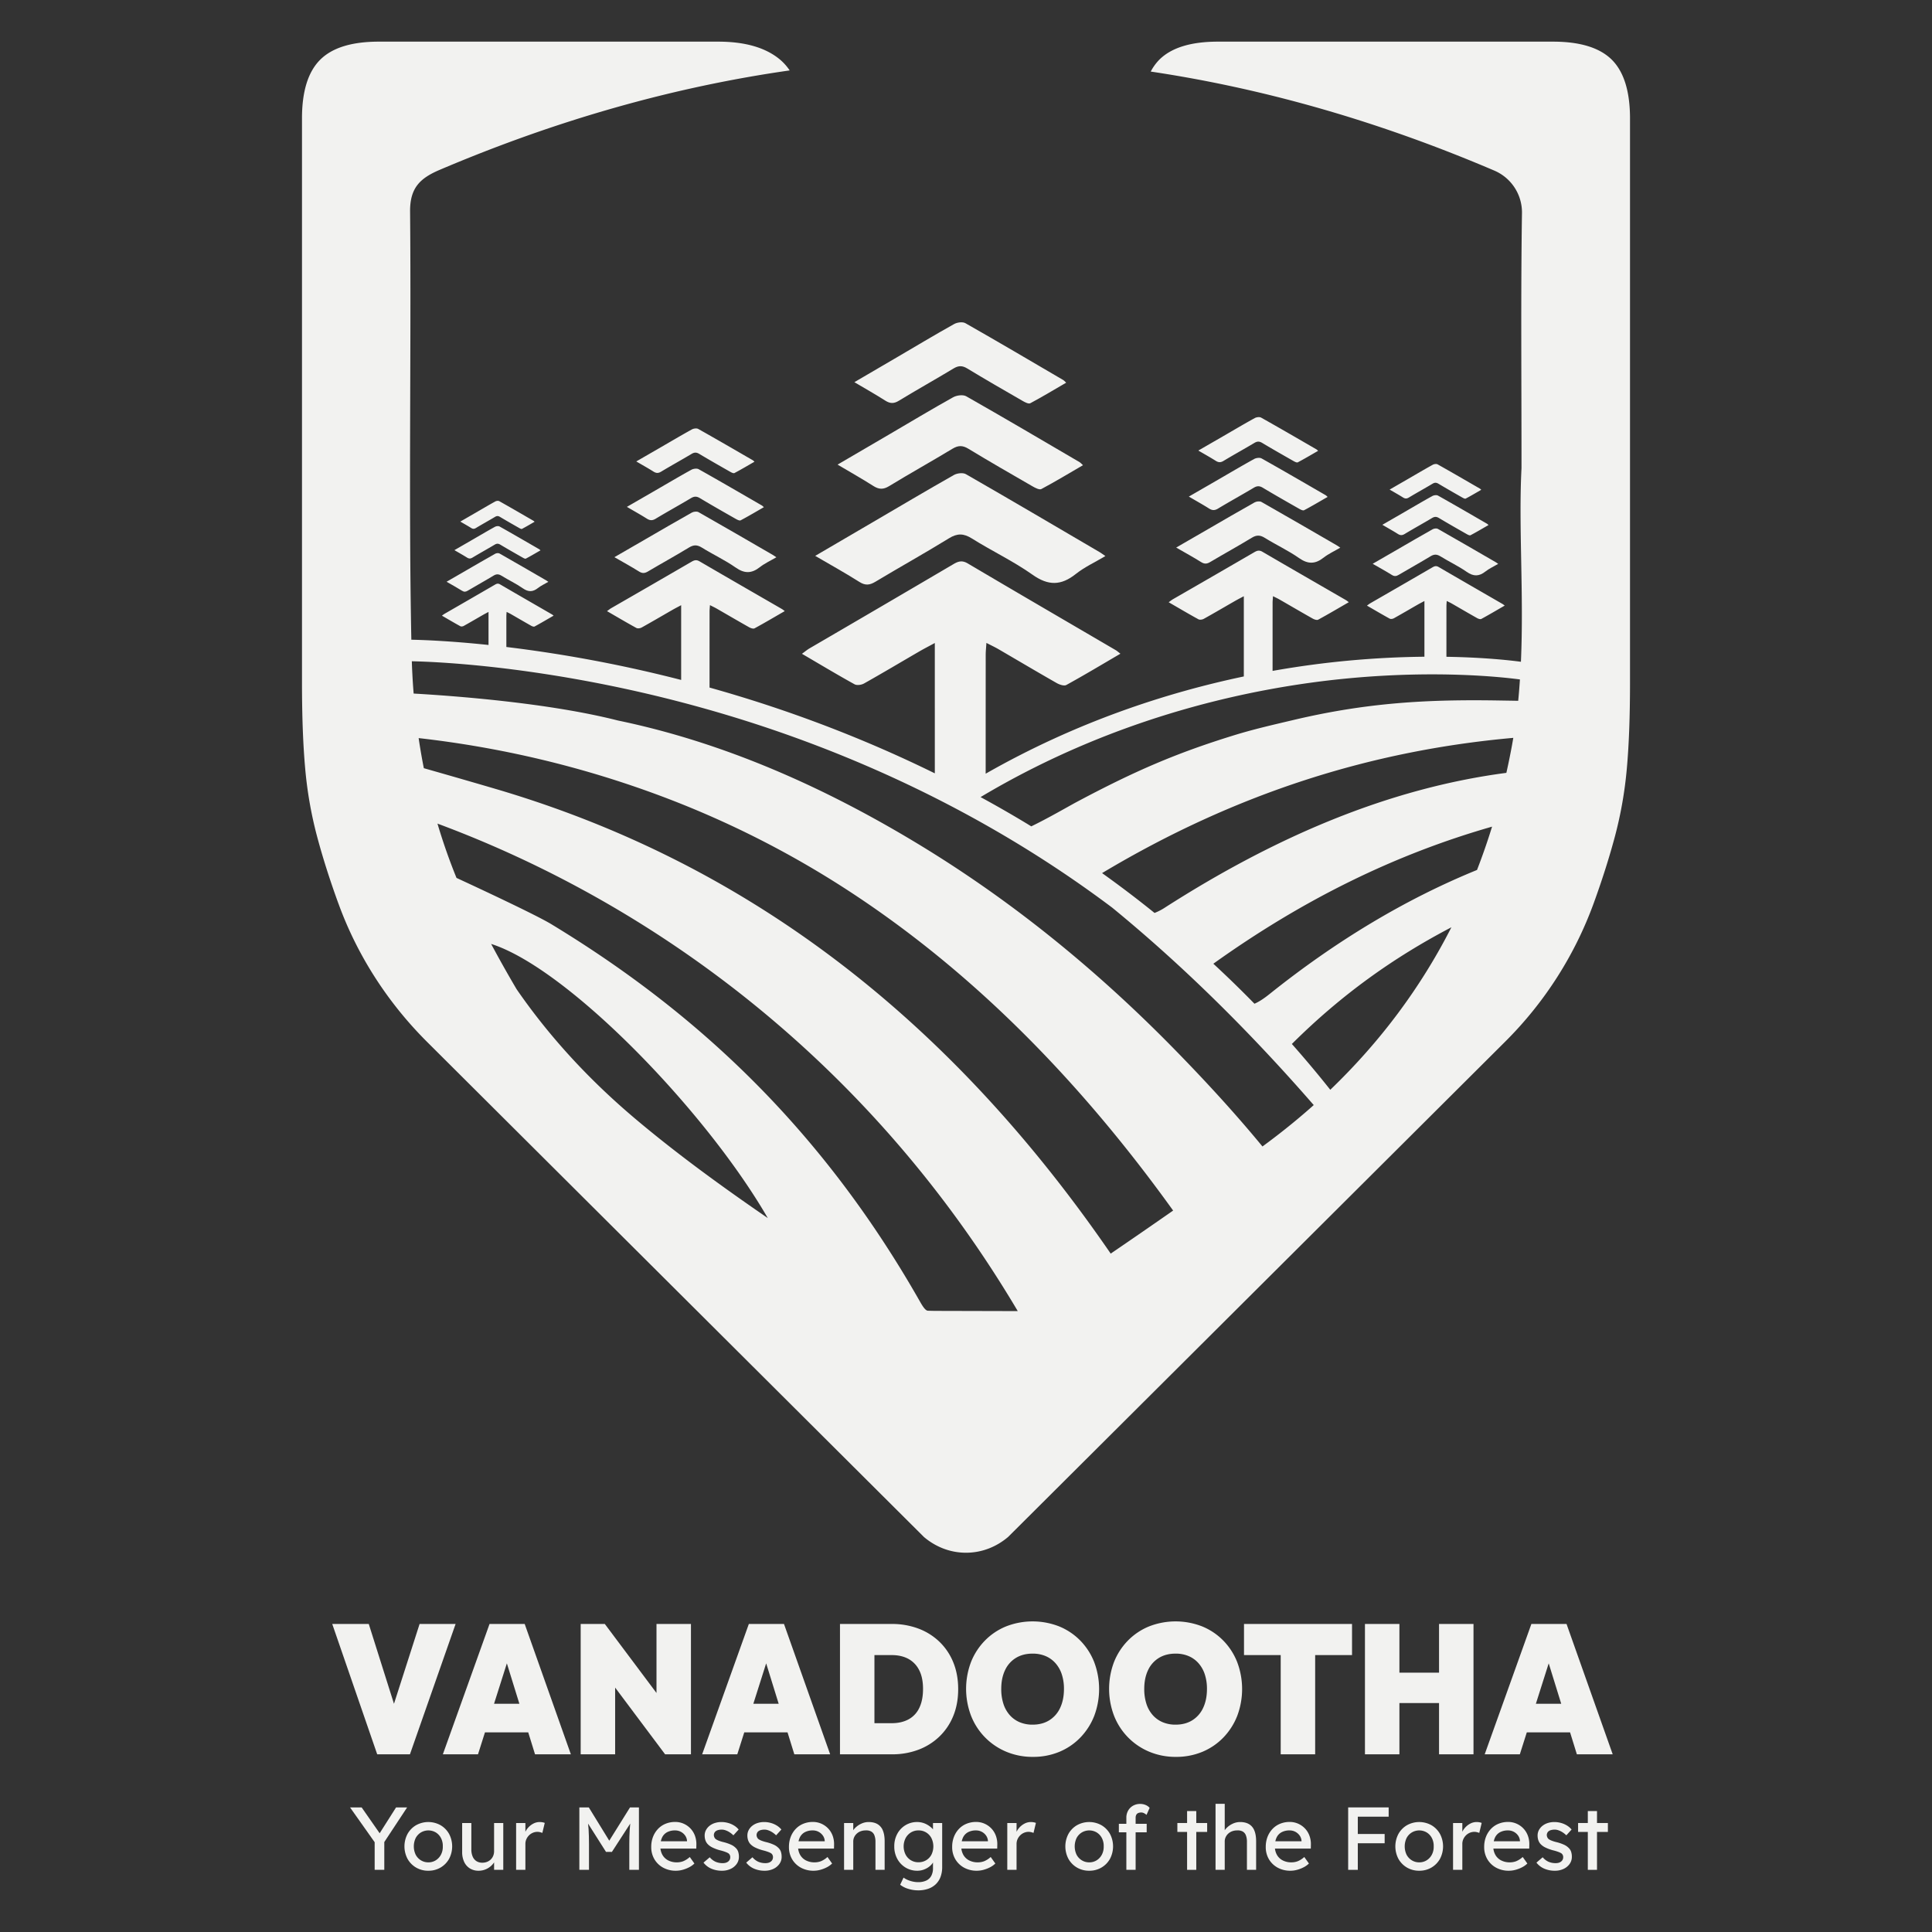<svg id="e38a7d0a-72b9-4489-a60c-75f9acb1816e" data-name="Layer 1" xmlns="http://www.w3.org/2000/svg" viewBox="0 0 3240 3240"><rect x="0" y="0" width="3240" height="3240" fill="#333333" stroke="none"/><defs><style>.a40b9b67-aeca-4ed6-83fc-a0212453146c{fill:#f2f2f0;}</style></defs><path class="a40b9b67-aeca-4ed6-83fc-a0212453146c" d="M632.583,2942.016,557.17,2723.417h61.255l55.765,176.538H647.03L703.662,2723.417h60.388l-76.569,218.6Z"/><path class="a40b9b67-aeca-4ed6-83fc-a0212453146c" d="M742.67,2942.016l78.302-218.6h58.943L957.351,2942.016H897.252l-57.499-185.748H860.557l-58.944,185.748Zm50.854-36.843v-47.895H908.52v47.895Z"/><path class="a40b9b67-aeca-4ed6-83fc-a0212453146c" d="M973.819,2942.016V2723.417h40.451l17.336,46.054v172.546Zm141.58,0L996.067,2782.672l18.203-59.255,119.332,159.345Zm0,0-14.447-48.51V2723.417h57.788v218.6Z"/><path class="a40b9b67-aeca-4ed6-83fc-a0212453146c" d="M1177.519,2942.016l78.302-218.6h58.943l77.436,218.6H1332.101l-57.499-185.748h20.804l-58.944,185.748Zm50.854-36.843v-47.895h114.997v47.895Z"/><path class="a40b9b67-aeca-4ed6-83fc-a0212453146c" d="M1408.668,2942.016V2723.417h57.788v218.6Zm38.718,0V2889.823h47.964q16.178,0,28.027-6.294a42.082,42.082,0,0,0,18.203-19.189q6.352-12.895,6.356-31.93,0-19.033-6.501-31.624a43.414,43.414,0,0,0-18.203-18.881q-11.702-6.29-27.882-6.295H1444.496v-52.193h50.854a125.71,125.71,0,0,1,44.641,7.676,102.831,102.831,0,0,1,35.395,22.105,99.657,99.657,0,0,1,23.259,34.54q8.235,20.112,8.235,44.979,0,24.869-8.235,44.979a99.566,99.566,0,0,1-23.259,34.54,103.003,103.003,0,0,1-35.25,22.105,123.589,123.589,0,0,1-44.208,7.676Z"/><path class="a40b9b67-aeca-4ed6-83fc-a0212453146c" d="M1732.275,2946.314a113.722,113.722,0,0,1-44.641-8.596,107.911,107.911,0,0,1-59.088-60.177,126.755,126.755,0,0,1-.145-90.265,108.37,108.37,0,0,1,23.259-35.921,105.499,105.499,0,0,1,35.395-23.795,122.245,122.245,0,0,1,89.282,0,105.543,105.543,0,0,1,35.395,23.795,108.031,108.031,0,0,1,23.26,36.075,127.798,127.798,0,0,1,0,90.264,109.665,109.665,0,0,1-23.26,36.229,104.705,104.705,0,0,1-35.25,23.948A113.668,113.668,0,0,1,1732.275,2946.314Zm-.578-54.035q16.178,0,28.027-7.369a47.943,47.943,0,0,0,18.203-20.877q6.352-13.507,6.356-31.623a77.389,77.389,0,0,0-3.611-24.408,53.073,53.073,0,0,0-10.546-18.729,46.227,46.227,0,0,0-16.614-11.974,54.914,54.914,0,0,0-21.815-4.146q-16.185,0-28.027,7.216a47.088,47.088,0,0,0-18.203,20.57q-6.359,13.355-6.357,31.47a79.765,79.765,0,0,0,3.612,24.868,52.772,52.772,0,0,0,10.546,18.882,46.198,46.198,0,0,0,16.614,11.975A54.916,54.916,0,0,0,1731.698,2892.279Z"/><path class="a40b9b67-aeca-4ed6-83fc-a0212453146c" d="M1972.09,2946.314a113.724,113.724,0,0,1-44.641-8.596,107.911,107.911,0,0,1-59.088-60.177,126.755,126.755,0,0,1-.145-90.265,108.37,108.37,0,0,1,23.259-35.921,105.499,105.499,0,0,1,35.395-23.795,122.244,122.244,0,0,1,89.281,0,105.564,105.564,0,0,1,35.396,23.795,108.033,108.033,0,0,1,23.258,36.075,127.769,127.769,0,0,1,0,90.264,109.668,109.668,0,0,1-23.258,36.229,104.731,104.731,0,0,1-35.252,23.948A113.662,113.662,0,0,1,1972.09,2946.314Zm-.578-54.035q16.178,0,28.027-7.369a47.934,47.934,0,0,0,18.203-20.877q6.352-13.507,6.357-31.623a77.388,77.388,0,0,0-3.613-24.408,53.055,53.055,0,0,0-10.545-18.729,46.215,46.215,0,0,0-16.615-11.974,54.91,54.91,0,0,0-21.814-4.146q-16.184,0-28.027,7.216a47.095,47.095,0,0,0-18.202,20.57q-6.359,13.355-6.357,31.47a79.765,79.765,0,0,0,3.612,24.868,52.773,52.773,0,0,0,10.547,18.882,46.205,46.205,0,0,0,16.613,11.975A54.914,54.914,0,0,0,1971.512,2892.279Z"/><path class="a40b9b67-aeca-4ed6-83fc-a0212453146c" d="M2086.219,2775.61v-52.193h181.164v52.193Zm61.544,166.406V2723.417h57.787v218.6Z"/><path class="a40b9b67-aeca-4ed6-83fc-a0212453146c" d="M2289.052,2942.016V2723.417h57.788v218.6Zm31.495-85.966v-50.966h115.286v50.966Zm92.749,85.966V2723.417h57.787v218.6Z"/><path class="a40b9b67-aeca-4ed6-83fc-a0212453146c" d="M2489.86,2942.016l78.303-218.6h58.943l77.436,218.6h-60.1l-57.499-185.748h20.804l-58.943,185.748Zm50.854-36.843v-47.895h114.997v47.895Z"/><path class="a40b9b67-aeca-4ed6-83fc-a0212453146c" d="M628.316,3135.754v-52.201l1.047,7.329-42.33-59.83h19.445l32.308,46.368-3.74-.448,29.167-45.92h18.547L642.226,3092.527l2.244-10.172v53.398Z"/><path class="a40b9b67-aeca-4ed6-83fc-a0212453146c" d="M718.36,3137.25a39.857,39.857,0,0,1-20.566-5.311,38.703,38.703,0,0,1-14.284-14.509,44.796,44.796,0,0,1,0-42.03,38.731,38.731,0,0,1,14.284-14.509,42.197,42.197,0,0,1,40.983,0,38.771,38.771,0,0,1,14.284,14.509,44.8,44.8,0,0,1,0,42.03,38.743,38.743,0,0,1-14.284,14.509A39.583,39.583,0,0,1,718.36,3137.25Zm0-14.061a22.931,22.931,0,0,0,12.564-3.515,24.407,24.407,0,0,0,8.676-9.573,28.08,28.08,0,0,0,2.991-13.686,28.429,28.429,0,0,0-2.991-13.836,23.887,23.887,0,0,0-8.676-9.498,24.575,24.575,0,0,0-25.203.075,24.223,24.223,0,0,0-8.75,9.572,32.805,32.805,0,0,0,0,27.372,24.206,24.206,0,0,0,8.75,9.573A23.3,23.3,0,0,0,718.36,3123.189Z"/><path class="a40b9b67-aeca-4ed6-83fc-a0212453146c" d="M802.568,3137.25a26.894,26.894,0,0,1-14.583-3.89,25.555,25.555,0,0,1-9.573-10.919,38.461,38.461,0,0,1-3.365-16.752v-48.462h15.406v44.273a29.772,29.772,0,0,0,2.169,11.892,16.955,16.955,0,0,0,6.282,7.703,17.76,17.76,0,0,0,9.947,2.692,21.345,21.345,0,0,0,7.927-1.421,18.625,18.625,0,0,0,6.208-3.964,18.211,18.211,0,0,0,4.113-6.133,20.04,20.04,0,0,0,1.496-7.777v-47.266h15.406v78.526H828.594v-16.453l2.692-1.795a26.156,26.156,0,0,1-6.058,10.021,31.603,31.603,0,0,1-10.097,7.104A30.346,30.346,0,0,1,802.568,3137.25Z"/><path class="a40b9b67-aeca-4ed6-83fc-a0212453146c" d="M865.538,3135.754v-78.526h15.556v24.68l-1.496-5.983a27.497,27.497,0,0,1,5.609-10.32,30.505,30.505,0,0,1,9.124-7.329,22.834,22.834,0,0,1,10.694-2.692,25.509,25.509,0,0,1,4.861.449,17.564,17.564,0,0,1,3.665,1.047l-4.039,16.752a26.748,26.748,0,0,0-3.964-1.271,18.205,18.205,0,0,0-4.263-.523,19.353,19.353,0,0,0-7.703,1.57,20.335,20.335,0,0,0-6.432,4.338,21.403,21.403,0,0,0-4.413,6.432,19.298,19.298,0,0,0-1.645,8.002v43.377Z"/><path class="a40b9b67-aeca-4ed6-83fc-a0212453146c" d="M971.586,3135.754V3031.052h15.855l38.141,62.073-7.628-.149,38.59-61.924h14.958v104.702H1055.348V3092.826q0-13.462.673-24.231.673-10.768,2.318-21.389l2.094,5.534-34.252,52.949H1016.309l-33.206-52.351,1.646-6.133q1.644,10.022,2.318,20.566.673,10.545.673,25.054v42.928Z"/><path class="a40b9b67-aeca-4ed6-83fc-a0212453146c" d="M1133.575,3137.25a43.672,43.672,0,0,1-21.464-5.161,38.031,38.031,0,0,1-14.658-14.135,39.751,39.751,0,0,1-5.31-20.641,45.901,45.901,0,0,1,2.992-16.902,40.541,40.541,0,0,1,8.301-13.237,36.505,36.505,0,0,1,12.714-8.675,41.629,41.629,0,0,1,16.079-3.066,34.68,34.68,0,0,1,14.209,2.917,35.666,35.666,0,0,1,11.442,8.002,35.13,35.13,0,0,1,7.479,12.041,40.71,40.71,0,0,1,2.468,15.182l-.149,6.581h-64.167l-3.44-12.265h54.295l-2.243,2.542v-3.59a17.35,17.35,0,0,0-3.291-8.824,20.399,20.399,0,0,0-16.603-8.376,27.77,27.77,0,0,0-13.611,3.065,19.768,19.768,0,0,0-8.376,8.975,33.499,33.499,0,0,0-2.842,14.584,28.43,28.43,0,0,0,3.44,14.284,23.431,23.431,0,0,0,9.722,9.349,30.811,30.811,0,0,0,14.509,3.29,29.712,29.712,0,0,0,10.844-1.944,38.069,38.069,0,0,0,10.844-7.03l7.778,10.919a35.424,35.424,0,0,1-8.75,6.282,54.6,54.6,0,0,1-10.919,4.263A42.787,42.787,0,0,1,1133.575,3137.25Z"/><path class="a40b9b67-aeca-4ed6-83fc-a0212453146c" d="M1210.755,3137.25a44.282,44.282,0,0,1-17.799-3.44,33.061,33.061,0,0,1-13.163-10.171l10.47-8.975a27.479,27.479,0,0,0,9.797,7.554,29.782,29.782,0,0,0,12.041,2.318,17.894,17.894,0,0,0,5.011-.674,11.826,11.826,0,0,0,4.039-2.019,8.998,8.998,0,0,0,2.617-3.216,9.377,9.377,0,0,0,.897-4.113,7.821,7.821,0,0,0-2.842-6.282,24.381,24.381,0,0,0-4.711-2.318,76.821,76.821,0,0,0-8.301-2.618,69.686,69.686,0,0,1-14.209-5.085,26.892,26.892,0,0,1-8.526-6.432,19.073,19.073,0,0,1-3.291-6.207,24.813,24.813,0,0,1-1.047-7.404,19.097,19.097,0,0,1,2.169-9.05,22.815,22.815,0,0,1,5.983-7.179,27.543,27.543,0,0,1,8.975-4.712,36.016,36.016,0,0,1,10.994-1.645,41.494,41.494,0,0,1,10.994,1.496,38.943,38.943,0,0,1,10.096,4.338,30.116,30.116,0,0,1,7.778,6.73l-8.825,9.723a37.539,37.539,0,0,0-6.208-5.011,32.144,32.144,0,0,0-6.806-3.366,19.318,19.318,0,0,0-6.282-1.196,24.937,24.937,0,0,0-5.684.599,12.354,12.354,0,0,0-4.263,1.795,7.926,7.926,0,0,0-2.618,2.991,8.907,8.907,0,0,0-.897,4.038,10.175,10.175,0,0,0,.972,3.665,8.212,8.212,0,0,0,2.318,2.917,24.364,24.364,0,0,0,4.936,2.542,57.01,57.01,0,0,0,8.376,2.543,70.279,70.279,0,0,1,12.34,4.263,25.91,25.91,0,0,1,7.703,5.311,15.527,15.527,0,0,1,4.188,6.581,27.442,27.442,0,0,1,1.196,8.376,20.129,20.129,0,0,1-3.814,12.041,25.626,25.626,0,0,1-10.246,8.301A33.648,33.648,0,0,1,1210.755,3137.25Z"/><path class="a40b9b67-aeca-4ed6-83fc-a0212453146c" d="M1282.399,3137.25a44.282,44.282,0,0,1-17.799-3.44,33.061,33.061,0,0,1-13.163-10.171l10.47-8.975a27.479,27.479,0,0,0,9.797,7.554,29.782,29.782,0,0,0,12.041,2.318,17.894,17.894,0,0,0,5.011-.674,11.826,11.826,0,0,0,4.039-2.019,8.998,8.998,0,0,0,2.617-3.216,9.377,9.377,0,0,0,.897-4.113,7.821,7.821,0,0,0-2.842-6.282,24.381,24.381,0,0,0-4.711-2.318,76.821,76.821,0,0,0-8.301-2.618,69.686,69.686,0,0,1-14.209-5.085,26.892,26.892,0,0,1-8.526-6.432,19.073,19.073,0,0,1-3.291-6.207,24.813,24.813,0,0,1-1.047-7.404,19.097,19.097,0,0,1,2.169-9.05,22.815,22.815,0,0,1,5.983-7.179,27.543,27.543,0,0,1,8.975-4.712,36.016,36.016,0,0,1,10.994-1.645,41.494,41.494,0,0,1,10.994,1.496,38.943,38.943,0,0,1,10.096,4.338,30.116,30.116,0,0,1,7.778,6.73l-8.825,9.723a37.54,37.54,0,0,0-6.208-5.011,32.144,32.144,0,0,0-6.806-3.366,19.318,19.318,0,0,0-6.282-1.196,24.937,24.937,0,0,0-5.684.599,12.354,12.354,0,0,0-4.263,1.795,7.926,7.926,0,0,0-2.618,2.991,8.907,8.907,0,0,0-.897,4.038,10.175,10.175,0,0,0,.972,3.665,8.212,8.212,0,0,0,2.318,2.917,24.365,24.365,0,0,0,4.936,2.542,57.01,57.01,0,0,0,8.376,2.543,70.279,70.279,0,0,1,12.34,4.263,25.91,25.91,0,0,1,7.703,5.311,15.527,15.527,0,0,1,4.188,6.581,27.442,27.442,0,0,1,1.196,8.376,20.129,20.129,0,0,1-3.814,12.041,25.625,25.625,0,0,1-10.246,8.301A33.648,33.648,0,0,1,1282.399,3137.25Z"/><path class="a40b9b67-aeca-4ed6-83fc-a0212453146c" d="M1364.514,3137.25a43.672,43.672,0,0,1-21.464-5.161,38.03,38.03,0,0,1-14.658-14.135,39.751,39.751,0,0,1-5.31-20.641,45.901,45.901,0,0,1,2.992-16.902,40.541,40.541,0,0,1,8.301-13.237,36.505,36.505,0,0,1,12.714-8.675,41.629,41.629,0,0,1,16.079-3.066,34.68,34.68,0,0,1,14.209,2.917,35.666,35.666,0,0,1,11.442,8.002,35.13,35.13,0,0,1,7.479,12.041,40.71,40.71,0,0,1,2.468,15.182l-.149,6.581h-64.167l-3.44-12.265h54.295l-2.243,2.542v-3.59a17.35,17.35,0,0,0-3.291-8.824,20.399,20.399,0,0,0-16.603-8.376,27.77,27.77,0,0,0-13.611,3.065,19.768,19.768,0,0,0-8.376,8.975,33.499,33.499,0,0,0-2.842,14.584,28.43,28.43,0,0,0,3.44,14.284,23.431,23.431,0,0,0,9.722,9.349,30.811,30.811,0,0,0,14.509,3.29,29.712,29.712,0,0,0,10.844-1.944,38.069,38.069,0,0,0,10.844-7.03l7.778,10.919a35.425,35.425,0,0,1-8.75,6.282,54.6,54.6,0,0,1-10.919,4.263A42.787,42.787,0,0,1,1364.514,3137.25Z"/><path class="a40b9b67-aeca-4ed6-83fc-a0212453146c" d="M1415.518,3135.754v-78.526h15.406v16.154l-2.692,1.795a22.553,22.553,0,0,1,5.833-9.647,34.81,34.81,0,0,1,10.321-7.18,28.923,28.923,0,0,1,12.265-2.768q8.974,0,14.958,3.516a21.545,21.545,0,0,1,8.974,10.694q2.99,7.179,2.992,18.099v47.863h-15.406v-46.816a29.792,29.792,0,0,0-1.795-11.144,12.24,12.24,0,0,0-5.534-6.432,17.307,17.307,0,0,0-9.273-1.72,22.978,22.978,0,0,0-8.227,1.421,20.021,20.021,0,0,0-6.507,3.963,18.692,18.692,0,0,0-4.337,5.908,16.95,16.95,0,0,0-1.571,7.255v47.564h-15.406Z"/><path class="a40b9b67-aeca-4ed6-83fc-a0212453146c" d="M1539.663,3170.156a55.199,55.199,0,0,1-16.678-2.618,39.626,39.626,0,0,1-13.387-6.806l5.684-11.966a33.632,33.632,0,0,0,7.03,3.964,47.42,47.42,0,0,0,8.525,2.692,41.634,41.634,0,0,0,8.825.973,31.346,31.346,0,0,0,13.761-2.692,18.463,18.463,0,0,0,8.376-7.928,27.038,27.038,0,0,0,2.842-13.013v-15.107l1.645,1.047a16.754,16.754,0,0,1-4.861,8.9,31.808,31.808,0,0,1-10.246,6.955,30.973,30.973,0,0,1-12.564,2.692,37.71,37.71,0,0,1-19.968-5.311,38.301,38.301,0,0,1-13.836-14.509,42.695,42.695,0,0,1-5.085-21.015,43.212,43.212,0,0,1,5.011-21.016,37.777,37.777,0,0,1,13.761-14.509,37.179,37.179,0,0,1,19.669-5.31,33.672,33.672,0,0,1,16.453,4.263,41.84,41.84,0,0,1,6.432,4.413,24.438,24.438,0,0,1,4.637,5.085,13.994,13.994,0,0,1,2.244,5.086l-3.291,1.196v-18.397h15.406v73.74a46.614,46.614,0,0,1-2.767,16.678,33.012,33.012,0,0,1-8.002,12.265,34.693,34.693,0,0,1-12.714,7.628A51.002,51.002,0,0,1,1539.663,3170.156Zm.598-47.116a24.625,24.625,0,0,0,13.013-3.44,23.628,23.628,0,0,0,8.825-9.423,31.541,31.541,0,0,0-.075-27.597,23.746,23.746,0,0,0-21.763-12.938,23.588,23.588,0,0,0-12.789,3.515,24.766,24.766,0,0,0-8.825,9.572,30.731,30.731,0,0,0,0,27.372,24.195,24.195,0,0,0,8.825,9.498A23.949,23.949,0,0,0,1540.261,3123.04Z"/><path class="a40b9b67-aeca-4ed6-83fc-a0212453146c" d="M1638.23,3137.25a43.672,43.672,0,0,1-21.464-5.161,38.031,38.031,0,0,1-14.658-14.135,39.751,39.751,0,0,1-5.31-20.641,45.901,45.901,0,0,1,2.992-16.902,40.541,40.541,0,0,1,8.301-13.237,36.505,36.505,0,0,1,12.714-8.675,41.629,41.629,0,0,1,16.079-3.066,34.68,34.68,0,0,1,14.209,2.917,35.666,35.666,0,0,1,11.442,8.002,35.13,35.13,0,0,1,7.479,12.041,40.71,40.71,0,0,1,2.468,15.182l-.149,6.581h-64.167l-3.44-12.265h54.295l-2.243,2.542v-3.59a17.35,17.35,0,0,0-3.291-8.824,20.399,20.399,0,0,0-16.603-8.376,27.77,27.77,0,0,0-13.611,3.065,19.768,19.768,0,0,0-8.376,8.975,33.499,33.499,0,0,0-2.842,14.584,28.43,28.43,0,0,0,3.44,14.284,23.431,23.431,0,0,0,9.722,9.349,30.811,30.811,0,0,0,14.509,3.29,29.712,29.712,0,0,0,10.844-1.944,38.069,38.069,0,0,0,10.844-7.03l7.778,10.919a35.425,35.425,0,0,1-8.75,6.282,54.6,54.6,0,0,1-10.919,4.263A42.787,42.787,0,0,1,1638.23,3137.25Z"/><path class="a40b9b67-aeca-4ed6-83fc-a0212453146c" d="M1689.235,3135.754v-78.526h15.556v24.68l-1.496-5.983a27.497,27.497,0,0,1,5.609-10.32,30.505,30.505,0,0,1,9.124-7.329,22.834,22.834,0,0,1,10.694-2.692,25.509,25.509,0,0,1,4.861.449,17.564,17.564,0,0,1,3.665,1.047l-4.039,16.752a26.748,26.748,0,0,0-3.964-1.271,18.205,18.205,0,0,0-4.263-.523,19.353,19.353,0,0,0-7.703,1.57,20.335,20.335,0,0,0-6.432,4.338,21.403,21.403,0,0,0-4.413,6.432,19.298,19.298,0,0,0-1.645,8.002v43.377Z"/><path class="a40b9b67-aeca-4ed6-83fc-a0212453146c" d="M1826.693,3137.25a39.857,39.857,0,0,1-20.566-5.311,38.703,38.703,0,0,1-14.284-14.509,44.796,44.796,0,0,1,0-42.03,38.731,38.731,0,0,1,14.284-14.509,42.197,42.197,0,0,1,40.983,0,38.771,38.771,0,0,1,14.284,14.509,44.8,44.8,0,0,1,0,42.03,38.743,38.743,0,0,1-14.284,14.509A39.583,39.583,0,0,1,1826.693,3137.25Zm0-14.061a22.931,22.931,0,0,0,12.564-3.515,24.407,24.407,0,0,0,8.676-9.573,28.08,28.08,0,0,0,2.991-13.686,28.429,28.429,0,0,0-2.991-13.836,23.887,23.887,0,0,0-8.676-9.498,24.575,24.575,0,0,0-25.203.075,24.223,24.223,0,0,0-8.75,9.572,32.805,32.805,0,0,0,0,27.372,24.206,24.206,0,0,0,8.75,9.573A23.3,23.3,0,0,0,1826.693,3123.189Z"/><path class="a40b9b67-aeca-4ed6-83fc-a0212453146c" d="M1876.352,3072.783v-14.21h46.667v14.21Zm12.564,62.971V3048.402a23.674,23.674,0,0,1,2.992-11.966,21.728,21.728,0,0,1,8.227-8.227,23.997,23.997,0,0,1,12.115-2.991,22.55,22.55,0,0,1,8.975,1.795,17.939,17.939,0,0,1,6.731,4.786l-5.236,11.816a17.532,17.532,0,0,0-4.263-2.917,10.162,10.162,0,0,0-4.413-1.121,12.959,12.959,0,0,0-5.31.972,6.488,6.488,0,0,0-3.216,2.991,10.445,10.445,0,0,0-1.047,4.861v87.352h-15.556Z"/><path class="a40b9b67-aeca-4ed6-83fc-a0212453146c" d="M1974.471,3072.184v-14.957h49.957v14.957Zm16.303,63.569v-98.569h15.406v98.569Z"/><path class="a40b9b67-aeca-4ed6-83fc-a0212453146c" d="M2038.487,3135.754V3025.069H2053.893v48.312l-2.692,1.795a22.542,22.542,0,0,1,5.833-9.647,34.801,34.801,0,0,1,10.32-7.18,28.925,28.925,0,0,1,12.266-2.768q8.974,0,14.957,3.516a21.546,21.546,0,0,1,8.975,10.694q2.99,7.179,2.991,18.099v47.863h-15.406v-46.816a29.804,29.804,0,0,0-1.794-11.144,12.239,12.239,0,0,0-5.535-6.432,17.304,17.304,0,0,0-9.273-1.72,22.98,22.98,0,0,0-8.227,1.421,20.017,20.017,0,0,0-6.506,3.963,18.686,18.686,0,0,0-4.338,5.908,16.95,16.95,0,0,0-1.57,7.255v47.564h-15.406Z"/><path class="a40b9b67-aeca-4ed6-83fc-a0212453146c" d="M2164.126,3137.25a43.672,43.672,0,0,1-21.464-5.161,38.027,38.027,0,0,1-14.658-14.135,39.75,39.75,0,0,1-5.31-20.641,45.901,45.901,0,0,1,2.991-16.902,40.548,40.548,0,0,1,8.301-13.237,36.519,36.519,0,0,1,12.714-8.675,41.631,41.631,0,0,1,16.079-3.066,34.679,34.679,0,0,1,14.21,2.917,35.661,35.661,0,0,1,11.442,8.002,35.114,35.114,0,0,1,7.479,12.041,40.681,40.681,0,0,1,2.468,15.182l-.149,6.581h-64.167l-3.44-12.265h54.296l-2.244,2.542v-3.59a17.349,17.349,0,0,0-3.29-8.824,20.401,20.401,0,0,0-16.604-8.376,27.767,27.767,0,0,0-13.61,3.065,19.773,19.773,0,0,0-8.377,8.975,33.513,33.513,0,0,0-2.842,14.584,28.43,28.43,0,0,0,3.44,14.284,23.429,23.429,0,0,0,9.723,9.349,30.807,30.807,0,0,0,14.509,3.29,29.709,29.709,0,0,0,10.844-1.944,38.061,38.061,0,0,0,10.844-7.03l7.778,10.919a35.425,35.425,0,0,1-8.75,6.282,54.612,54.612,0,0,1-10.919,4.263A42.79,42.79,0,0,1,2164.126,3137.25Z"/><path class="a40b9b67-aeca-4ed6-83fc-a0212453146c" d="M2260.901,3135.754V3031.052h16.154v104.702Zm7.18-89.146v-15.556H2328.807v15.556Zm0,44.573v-15.556h53.996v15.556Z"/><path class="a40b9b67-aeca-4ed6-83fc-a0212453146c" d="M2380.11,3137.25a39.857,39.857,0,0,1-20.566-5.311,38.707,38.707,0,0,1-14.284-14.509,44.803,44.803,0,0,1,0-42.03,38.735,38.735,0,0,1,14.284-14.509,42.197,42.197,0,0,1,40.983,0,38.763,38.763,0,0,1,14.284,14.509,44.796,44.796,0,0,1,0,42.03,38.735,38.735,0,0,1-14.284,14.509A39.581,39.581,0,0,1,2380.11,3137.25Zm0-14.061a22.933,22.933,0,0,0,12.564-3.515,24.407,24.407,0,0,0,8.676-9.573,28.075,28.075,0,0,0,2.991-13.686,28.423,28.423,0,0,0-2.991-13.836,23.887,23.887,0,0,0-8.676-9.498,24.575,24.575,0,0,0-25.203.075,24.22,24.22,0,0,0-8.75,9.572,32.805,32.805,0,0,0,0,27.372,24.203,24.203,0,0,0,8.75,9.573A23.3,23.3,0,0,0,2380.11,3123.189Z"/><path class="a40b9b67-aeca-4ed6-83fc-a0212453146c" d="M2436.797,3135.754v-78.526h15.556v24.68l-1.496-5.983a27.504,27.504,0,0,1,5.609-10.32,30.505,30.505,0,0,1,9.124-7.329,22.835,22.835,0,0,1,10.694-2.692,25.505,25.505,0,0,1,4.861.449,17.558,17.558,0,0,1,3.664,1.047l-4.038,16.752a26.73,26.73,0,0,0-3.964-1.271,18.202,18.202,0,0,0-4.263-.523,19.353,19.353,0,0,0-7.703,1.57,20.335,20.335,0,0,0-6.432,4.338,21.384,21.384,0,0,0-4.412,6.432,19.29,19.29,0,0,0-1.646,8.002v43.377Z"/><path class="a40b9b67-aeca-4ed6-83fc-a0212453146c" d="M2530.432,3137.25a43.672,43.672,0,0,1-21.464-5.161A38.027,38.027,0,0,1,2494.31,3117.954a39.751,39.751,0,0,1-5.31-20.641,45.901,45.901,0,0,1,2.991-16.902,40.548,40.548,0,0,1,8.301-13.237,36.519,36.519,0,0,1,12.714-8.675,41.631,41.631,0,0,1,16.079-3.066,34.679,34.679,0,0,1,14.21,2.917,35.661,35.661,0,0,1,11.442,8.002,35.114,35.114,0,0,1,7.479,12.041,40.681,40.681,0,0,1,2.468,15.182l-.149,6.581h-64.167l-3.44-12.265h54.296l-2.244,2.542v-3.59a17.349,17.349,0,0,0-3.29-8.824,20.401,20.401,0,0,0-16.604-8.376,27.767,27.767,0,0,0-13.61,3.065,19.773,19.773,0,0,0-8.377,8.975,33.513,33.513,0,0,0-2.842,14.584,28.43,28.43,0,0,0,3.44,14.284,23.429,23.429,0,0,0,9.723,9.349,30.807,30.807,0,0,0,14.509,3.29,29.709,29.709,0,0,0,10.844-1.944,38.061,38.061,0,0,0,10.844-7.03l7.778,10.919a35.425,35.425,0,0,1-8.75,6.282,54.612,54.612,0,0,1-10.919,4.263A42.79,42.79,0,0,1,2530.432,3137.25Z"/><path class="a40b9b67-aeca-4ed6-83fc-a0212453146c" d="M2607.612,3137.25a44.28,44.28,0,0,1-17.799-3.44,33.063,33.063,0,0,1-13.162-10.171l10.47-8.975a27.482,27.482,0,0,0,9.797,7.554,29.787,29.787,0,0,0,12.041,2.318,17.891,17.891,0,0,0,5.011-.674,11.824,11.824,0,0,0,4.038-2.019,9,9,0,0,0,2.618-3.216,9.39,9.39,0,0,0,.897-4.113,7.822,7.822,0,0,0-2.842-6.282,24.373,24.373,0,0,0-4.712-2.318,76.833,76.833,0,0,0-8.302-2.618,69.691,69.691,0,0,1-14.209-5.085,26.9,26.9,0,0,1-8.526-6.432,19.081,19.081,0,0,1-3.29-6.207,24.798,24.798,0,0,1-1.047-7.404,19.091,19.091,0,0,1,2.169-9.05,22.806,22.806,0,0,1,5.982-7.179,27.543,27.543,0,0,1,8.975-4.712,36.017,36.017,0,0,1,10.993-1.645,41.497,41.497,0,0,1,10.994,1.496,38.961,38.961,0,0,1,10.097,4.338,30.13,30.13,0,0,1,7.777,6.73l-8.825,9.723a37.475,37.475,0,0,0-6.207-5.011,32.132,32.132,0,0,0-6.806-3.366,19.318,19.318,0,0,0-6.282-1.196,24.935,24.935,0,0,0-5.684.599,12.362,12.362,0,0,0-4.263,1.795,7.921,7.921,0,0,0-2.617,2.991,8.9,8.9,0,0,0-.897,4.038,10.174,10.174,0,0,0,.972,3.665,8.207,8.207,0,0,0,2.318,2.917,24.358,24.358,0,0,0,4.937,2.542,56.965,56.965,0,0,0,8.376,2.543,70.307,70.307,0,0,1,12.34,4.263,25.913,25.913,0,0,1,7.703,5.311,15.525,15.525,0,0,1,4.188,6.581,27.442,27.442,0,0,1,1.197,8.376,20.126,20.126,0,0,1-3.814,12.041,25.629,25.629,0,0,1-10.246,8.301A33.649,33.649,0,0,1,2607.612,3137.25Z"/><path class="a40b9b67-aeca-4ed6-83fc-a0212453146c" d="M2646.499,3072.184v-14.957h49.957v14.957Zm16.303,63.569v-98.569h15.406v98.569Z"/><path class="a40b9b67-aeca-4ed6-83fc-a0212453146c" d="M1468.102,975.578c40.898-24.584,82.634-47.755,123.249-72.796,14.098-8.692,24.654-8.461,38.607.305,33.417,20.991,69.475,37.949,101.591,60.699,26.525,18.79,47.887,18.441,72.619-1.216,14.598-11.603,32.011-19.575,49.59-30.032-4.922-3.395-7.071-5.09-9.407-6.46-74.741-43.798-149.392-87.758-224.502-130.897-4.984-2.863-14.721-1.686-20.153,1.395-45.789,25.979-91.088,52.841-136.536,79.435-31.086,18.191-62.175,36.377-96.043,56.192,26.454,15.461,50.758,28.864,74.164,43.721C1451.235,982.241,1458.49,981.355,1468.102,975.578Z"/><path class="a40b9b67-aeca-4ed6-83fc-a0212453146c" d="M1491.089,815.235c35.067-21.416,71.004-41.37,106.161-62.641,9.668-5.85,17.014-5.952,26.751-.043,35.589,21.597,71.674,42.362,107.741,63.14,4.443,2.56,11.397,6.168,14.658,4.428,23.371-12.469,46.088-26.197,69.793-39.978-3.113-2.86-4.151-4.209-5.506-5.002-63.323-37.052-126.523-74.326-190.292-110.575-5.44-3.092-15.976-1.676-21.959,1.662-36.346,20.276-72.052,41.729-107.986,62.766-27.726,16.232-55.471,32.431-85.818,50.171,21.709,12.868,41.115,23.779,59.87,35.737C1473.863,820.868,1481.185,821.284,1491.089,815.235Z"/><path class="a40b9b67-aeca-4ed6-83fc-a0212453146c" d="M1507.427,672.046c30.266-18.484,61.282-35.706,91.625-54.065,8.345-5.048,14.685-5.137,23.088-.037,30.717,18.641,61.86,36.562,92.99,54.495,3.834,2.208,9.837,5.323,12.651,3.821,20.171-10.761,39.778-22.609,60.237-34.503-2.686-2.469-3.582-3.634-4.751-4.317-54.653-31.979-109.2-64.15-164.238-95.436-4.695-2.669-13.788-1.447-18.953,1.435-31.369,17.5-62.187,36.015-93.2,54.172-23.93,14.01-47.876,27.991-74.068,43.301,18.736,11.106,35.485,20.523,51.673,30.845C1492.559,676.907,1498.879,677.266,1507.427,672.046Z"/><path class="a40b9b67-aeca-4ed6-83fc-a0212453146c" d="M2014.41,942.681c5.628,3.528,9.731,3.033,15.166-.193,23.128-13.73,46.729-26.671,69.696-40.655,7.972-4.854,13.942-4.725,21.832.17,18.897,11.723,39.288,21.194,57.449,33.899,15,10.494,27.08,10.299,41.066-.679,8.255-6.48,18.102-10.933,28.043-16.772-2.783-1.896-3.999-2.843-5.32-3.608-42.266-24.46-84.48-49.011-126.954-73.104-2.818-1.599-8.324-.942-11.396.779-25.893,14.509-51.51,29.511-77.21,44.363-17.579,10.159-35.159,20.316-54.312,31.382C1987.43,926.898,2001.174,934.383,2014.41,942.681Z"/><path class="a40b9b67-aeca-4ed6-83fc-a0212453146c" d="M2027.541,852.752c5.293,3.333,9.433,3.565,15.034.187,19.83-11.961,40.152-23.105,60.033-34.984,5.467-3.267,9.622-3.324,15.128-.024,20.125,12.062,40.531,23.659,60.927,35.263,2.512,1.43,6.445,3.445,8.289,2.473,13.216-6.963,26.063-14.63,39.468-22.327a27.702,27.702,0,0,0-3.113-2.794c-35.809-20.693-71.548-41.51-107.609-61.754-3.076-1.727-9.034-.936-12.418.928-20.554,11.324-40.745,23.305-61.065,35.054-15.679,9.066-31.368,18.112-48.529,28.02C2005.961,839.98,2016.935,846.074,2027.541,852.752Z"/><path class="a40b9b67-aeca-4ed6-83fc-a0212453146c" d="M2051.814,772.97c17.115-10.323,34.655-19.941,51.813-30.194,4.719-2.82,8.304-2.869,13.056-.021,17.37,10.41,34.982,20.419,52.585,30.435,2.168,1.234,5.563,2.973,7.154,2.134,11.407-6.01,22.494-12.627,34.064-19.27a23.864,23.864,0,0,0-2.687-2.411c-30.906-17.859-61.752-35.827-92.876-53.299-2.655-1.491-7.797-.808-10.718.801-17.739,9.773-35.166,20.114-52.704,30.254-13.532,7.824-27.074,15.633-41.885,24.183,10.595,6.202,20.067,11.462,29.221,17.226C2043.406,775.685,2046.98,775.886,2051.814,772.97Z"/><path class="a40b9b67-aeca-4ed6-83fc-a0212453146c" d="M2334.097,964.155c4.305,2.699,7.443,2.321,11.601-.148,17.691-10.502,35.745-20.401,53.313-31.099,6.098-3.714,10.664-3.615,16.7.13,14.455,8.967,30.053,16.212,43.945,25.931,11.474,8.027,20.714,7.878,31.413-.52,6.315-4.957,13.847-8.363,21.451-12.83-2.129-1.451-3.059-2.175-4.069-2.76-32.33-18.71-64.622-37.49-97.112-55.92-2.156-1.223-6.368-.72-8.717.596-19.806,11.098-39.402,22.574-59.061,33.935-13.447,7.771-26.895,15.54-41.545,24.005C2313.46,952.083,2323.973,957.809,2334.097,964.155Z"/><path class="a40b9b67-aeca-4ed6-83fc-a0212453146c" d="M2344.142,895.366c4.048,2.549,7.216,2.727,11.5.143,15.169-9.149,30.714-17.673,45.921-26.76,4.182-2.499,7.36-2.543,11.572-.019,15.395,9.226,31.003,18.097,46.605,26.974,1.922,1.093,4.93,2.635,6.341,1.892,10.11-5.327,19.936-11.191,30.19-17.078a21.148,21.148,0,0,0-2.382-2.137c-27.391-15.829-54.73-31.753-82.314-47.238-2.353-1.321-6.91-.716-9.499.71-15.722,8.662-31.167,17.827-46.711,26.814-11.993,6.934-23.995,13.855-37.122,21.433C2327.634,885.596,2336.029,890.258,2344.142,895.366Z"/><path class="a40b9b67-aeca-4ed6-83fc-a0212453146c" d="M2362.709,834.339c13.092-7.897,26.508-15.254,39.634-23.097,3.61-2.157,6.352-2.194,9.987-.016,13.287,7.963,26.759,15.619,40.224,23.281,1.659.943,4.255,2.274,5.472,1.632,8.725-4.597,17.207-9.659,26.056-14.74a18.263,18.263,0,0,0-2.055-1.844c-23.641-13.661-47.236-27.405-71.044-40.77-2.031-1.14-5.964-.618-8.198.613-13.569,7.476-26.9,15.386-40.315,23.142-10.351,5.985-20.709,11.958-32.039,18.498,8.105,4.744,15.35,8.768,22.352,13.177C2356.278,836.415,2359.011,836.569,2362.709,834.339Z"/><path class="a40b9b67-aeca-4ed6-83fc-a0212453146c" d="M1071.76,958.486c5.554,3.482,9.603,2.994,14.967-.191,22.824-13.549,46.115-26.32,68.782-40.122,7.868-4.791,13.759-4.663,21.546.168,18.649,11.569,38.772,20.916,56.695,33.454,14.803,10.356,26.724,10.164,40.527-.67,8.147-6.395,17.864-10.789,27.675-16.552-2.747-1.872-3.946-2.806-5.25-3.56-41.711-24.139-83.371-48.368-125.288-72.144-2.781-1.578-8.215-.929-11.247.769-25.553,14.318-50.834,29.123-76.197,43.781-17.348,10.026-34.698,20.049-53.599,30.97C1045.134,942.91,1058.698,950.297,1071.76,958.486Z"/><path class="a40b9b67-aeca-4ed6-83fc-a0212453146c" d="M1084.718,869.737c5.223,3.289,9.31,3.518,14.837.184,19.57-11.804,39.625-22.801,59.245-34.525,5.396-3.224,9.495-3.28,14.929-.024,19.861,11.904,39.999,23.348,60.127,34.8,2.479,1.411,6.361,3.399,8.18,2.441,13.043-6.872,25.72-14.438,38.95-22.034a27.328,27.328,0,0,0-3.073-2.757c-35.339-20.421-70.609-40.965-106.197-60.944-3.036-1.704-8.916-.924-12.255.916-20.284,11.175-40.211,22.999-60.264,34.594-15.473,8.947-30.957,17.875-47.893,27.652C1063.422,857.133,1074.252,863.146,1084.718,869.737Z"/><path class="a40b9b67-aeca-4ed6-83fc-a0212453146c" d="M1108.673,791.003c16.891-10.188,34.2-19.68,51.133-29.798,4.657-2.783,8.195-2.831,12.885-.02,17.142,10.274,34.523,20.151,51.895,30.035,2.14,1.217,5.49,2.934,7.06,2.106,11.257-5.931,22.199-12.461,33.617-19.017a23.538,23.538,0,0,0-2.652-2.38c-30.5-17.625-60.941-35.356-91.656-52.599-2.62-1.471-7.694-.797-10.577.791-17.506,9.645-34.705,19.85-52.012,29.857-13.355,7.722-26.718,15.427-41.335,23.866,10.456,6.121,19.803,11.312,28.837,17C1100.375,793.682,1103.902,793.88,1108.673,791.003Z"/><path class="a40b9b67-aeca-4ed6-83fc-a0212453146c" d="M774.911,990.752c3.491,2.188,6.035,1.881,9.406-.12,14.344-8.515,28.982-16.542,43.227-25.215,4.944-3.011,8.647-2.931,13.541.106,11.72,7.271,24.367,13.145,35.63,21.025,9.303,6.508,16.795,6.388,25.47-.421,5.12-4.019,11.227-6.78,17.393-10.402-1.726-1.176-2.48-1.763-3.299-2.238-26.214-15.171-52.396-30.398-78.739-45.34-1.748-.992-5.163-.584-7.068.483-16.059,8.999-31.947,18.303-47.887,27.515-10.903,6.301-21.806,12.6-33.685,19.464C758.178,980.963,766.702,985.606,774.911,990.752Z"/><path class="a40b9b67-aeca-4ed6-83fc-a0212453146c" d="M783.055,934.977c3.283,2.067,5.851,2.211,9.324.116,12.299-7.418,24.903-14.33,37.233-21.697,3.391-2.026,5.967-2.062,9.382-.015,12.482,7.481,25.138,14.673,37.788,21.87,1.558.887,3.997,2.136,5.141,1.534,8.197-4.319,16.164-9.074,24.478-13.847a17.164,17.164,0,0,0-1.931-1.733c-22.209-12.834-44.375-25.745-66.74-38.301-1.908-1.071-5.603-.58-7.702.576-12.748,7.023-25.271,14.454-37.874,21.741-9.724,5.623-19.455,11.234-30.099,17.378C769.671,927.056,776.477,930.835,783.055,934.977Z"/><path class="a40b9b67-aeca-4ed6-83fc-a0212453146c" d="M798.11,885.496c10.615-6.403,21.493-12.368,32.135-18.727,2.927-1.749,5.15-1.779,8.098-.013,10.773,6.457,21.696,12.664,32.614,18.876,1.345.765,3.45,1.844,4.437,1.324,7.075-3.727,13.951-7.831,21.127-11.951a14.803,14.803,0,0,0-1.666-1.495c-19.168-11.077-38.299-22.22-57.602-33.057-1.647-.924-4.836-.501-6.647.497-11.002,6.062-21.811,12.475-32.688,18.764-8.393,4.853-16.791,9.695-25.978,14.999,6.571,3.847,12.446,7.109,18.123,10.684C792.895,887.179,795.112,887.304,798.11,885.496Z"/><path class="a40b9b67-aeca-4ed6-83fc-a0212453146c" d="M2703.149,100.254q-30.492-30.344-98.487-30.41H2042.505q-68.028,0-98.455,30.41a84.781,84.781,0,0,0-14.252,19.77q288.32,43.053,576.672,166.27a76.293,76.293,0,0,1,45.91,71.263c-2.036,134.218-.788,268.468-.788,427.48-5.091,98.568,4.073,210.107-.977,324.766-19.363-2.574-63.036-7.364-124.938-8.356q.003-42.566.023-85.132c.002-2.432.287-4.863.515-8.482,3.65,1.861,6.168,3.012,8.557,4.386,14.137,8.128,28.2,16.387,42.411,24.381,2.024,1.138,5.369,2.272,7.004,1.385,13.019-7.07,25.773-14.628,39.236-22.398a40.743,40.743,0,0,0-3.385-2.55c-35.803-20.695-71.659-41.3-107.375-62.143-3.961-2.311-6.73-1.596-10.298.476q-52.136,30.281-104.403,60.336c-1.757,1.015-3.333,2.343-5.556,3.926,13.134,7.596,25.525,14.941,38.151,21.855,1.724.944,5.029.458,6.921-.593,13.432-7.462,26.673-15.266,40.006-22.907,3.59-2.057,7.287-3.927,11.306-6.082v93.431c-38.22.368-81.702,2.259-129.506,6.751-37.695,3.542-79.783,8.964-125.152,17.011q.004-57.115.031-114.23c.003-3.179.375-6.358.673-11.088,4.771,2.433,8.063,3.938,11.187,5.734,18.481,10.626,36.865,21.422,55.444,31.873,2.646,1.488,7.019,2.971,9.157,1.81,17.02-9.242,33.693-19.123,51.293-29.281a53.315,53.315,0,0,0-4.425-3.334c-46.805-27.055-93.68-53.991-140.372-81.24-5.178-3.022-8.799-2.087-13.463.623q-68.157,39.586-136.487,78.877c-2.297,1.327-4.358,3.063-7.264,5.133,17.171,9.93,33.369,19.532,49.876,28.571,2.254,1.234,6.574.599,9.047-.775,17.559-9.754,34.869-19.957,52.3-29.946,4.693-2.69,9.526-5.134,14.78-7.951V1134.425c-129.303,27.155-280.514,76.085-432.918,163.09q0-99.786.064-199.513c0-5.681.657-11.363,1.182-19.836,8.44,4.368,14.253,7.061,19.77,10.246,32.709,19.047,65.22,38.357,98.061,57.076,4.663,2.66,12.414,5.32,16.19,3.251,30.115-16.552,59.572-34.252,90.704-52.446-3.678-2.824-5.583-4.663-7.816-5.944-82.79-48.439-165.678-96.681-248.238-145.482-9.162-5.419-15.566-3.744-23.809,1.116q-120.54,70.885-241.342,141.245c-4.072,2.365-7.718,5.484-12.873,9.195,30.377,17.767,59.014,34.975,88.209,51.132,4.006,2.233,11.625,1.084,15.993-1.379,31.067-17.471,61.674-35.73,92.511-53.628,8.276-4.795,16.847-9.162,26.108-14.22V1296.915q-49.162-24.187-99.965-46.009a2213.817,2213.817,0,0,0-232.081-84.53c-6.7-2.036-13.399-4.039-20.033-5.977-.066,0-.131-.033-.197-.033q-12.848-3.764-25.521-7.312.009-63.639.034-127.277c.003-3.137.37-6.275.664-10.943,4.709,2.401,7.957,3.886,11.04,5.659,18.239,10.486,36.382,21.141,54.717,31.455,2.611,1.468,6.927,2.932,9.037,1.786,16.797-9.121,33.251-18.872,50.62-28.897a52.594,52.594,0,0,0-4.367-3.29c-46.191-26.7-92.45-53.282-138.529-80.174-5.11-2.982-8.683-2.059-13.287.615q-67.263,39.066-134.695,77.841c-2.267,1.31-4.3,3.023-7.168,5.065,16.945,9.8,32.931,19.276,49.221,28.196,2.225,1.218,6.488.591,8.928-.765,17.329-9.626,34.412-19.695,51.613-29.553,4.632-2.654,9.401-5.067,14.586-7.847v125.344a2272.745,2272.745,0,0,0-293.151-55.267q.002-25.981.014-51.961c.002-1.972.233-3.943.418-6.877,2.959,1.509,5.001,2.442,6.938,3.556,11.462,6.59,22.864,13.286,34.387,19.768,1.641.923,4.354,1.842,5.679,1.123,10.556-5.732,20.897-11.86,31.813-18.161a33.019,33.019,0,0,0-2.745-2.068c-29.029-16.78-58.101-33.486-87.06-50.386-3.211-1.874-5.457-1.294-8.35.386q-42.272,24.552-84.651,48.92c-1.425.823-2.703,1.9-4.505,3.183,10.65,6.159,20.696,12.114,30.934,17.72,1.398.765,4.078.371,5.611-.48,10.891-6.05,21.626-12.378,32.437-18.573,2.911-1.668,5.908-3.184,9.167-4.931v55.408c-64.975-6.838-110.499-8.434-129.435-8.817-4.696-239.24-.033-478.71-2.102-718.049-.361-39.901,16.978-55.992,49.654-69.917q293.542-124.924,586.919-166.729a87.52,87.52,0,0,0-15.796-17.865q-35.862-30.344-103.84-30.41H635.338q-68.077,0-98.455,30.41-30.492,30.492-30.443,98.487v945.27q0,85.91,5.386,145.022a672.776,672.776,0,0,0,19.671,112.773q14.286,53.693,35.796,112.806c.164.361.295.788.46,1.182,31.789,87.256,82.954,166.237,148.766,231.786l820.642,817.719,12.249,12.216c19.113,16.256,43.546,26.436,70.606,26.436,27.027,0,51.46-10.181,70.573-26.436l12.249-12.184,821.923-819a632.797,632.797,0,0,0,147.945-231.72q21.477-59.112,35.796-112.806a676.123,676.123,0,0,0,19.704-112.773q5.369-59.112,5.353-145.022V198.741Q2733.559,130.762,2703.149,100.254ZM1066.463,1877.134q-118.274-99.555-200.128-218.223-21.822-36.945-42.692-75.926c127.518,40.459,359.172,278.484,463.965,459.762C1211.617,1990.531,1137.004,1936.509,1066.463,1877.134Zm501.206,321.242c-3.842-.066-7.685-.164-11.527-.263-4.959-.131-10.509-10.443-14.614-17.602-168.995-296.481-382.456-488.431-616.934-630.629-20.524-12.457-89.353-45.362-159.016-77.612q-18.11-44.514-31.924-91.063c358.275,133.094,722.865,395.282,973.159,817.53Zm295.003-96.057c-290.898-423.243-640.251-663.797-1029.768-778.771-14.218-4.198-66.379-19.438-122.124-35.268q-4.963-24.96-8.711-50.477,207.73,23.546,401.766,95.466a1608.874,1608.874,0,0,1,298.976,147.649c202.295,127.748,390.962,307.646,564.555,549.218Q1915.249,2066.49,1862.672,2102.319Zm264.297-186.926c-3.251,2.43-6.535,4.86-9.786,7.258-47.126-57.142-95.893-110.014-145.449-160.752q-198.321-203.1-421.372-340.027c-166.411-102.092-337.549-176.993-514.424-213.643-.12-.03-.225-.06-.345-.09-115.416-29.341-272.847-41.082-341.894-45.032-.879-10.943-1.644-21.926-2.172-33.019-.394-7.028-.657-14.055-.887-21.149,23.284.492,84.727,2.824,171.951,14.088a2252.556,2252.556,0,0,1,363.803,78.291c182.558,55.434,414.672,152.378,638.74,320.782q173.248,141.82,338.023,331.127Q2166.952,1885.541,2126.969,1915.393Zm103.939-87.814q-31.182-39.31-64.432-76.813c83.677-83.217,171.195-145.285,267.548-195.694Q2356.834,1706.645,2230.908,1827.578Zm246.071-368.63c-120.95,49.326-237.171,119.407-348.335,208.403-8.801,7.028-17.044,12.578-24.893,15.927q-33.595-34.433-68.964-67.092c151.59-108.471,305.873-183.675,467.446-229.881Q2490.805,1423.349,2476.979,1458.948Zm58.39-207.582q-4.187,22.61-9.162,44.728c-198.486,26.075-388.302,107.88-572.173,225.677a93.885,93.885,0,0,1-17.832,9.261q-42.905-34.63-88.011-66.83c226.498-135.564,454.671-205.842,689.643-226.794C2537.044,1242.072,2536.223,1246.702,2535.369,1251.366Zm10.673-76.091c-11.001-.23-22.003-.361-32.971-.558-116.582-1.905-218.814,3.087-343.606,32.643-35.049,8.301-67.119,15.508-101.804,26.272-95.236,29.556-164.201,59.112-262.721,111.656-11.526,6.147-47.453,27.002-75.476,40.517-2.827-1.722-5.627-3.481-8.463-5.181q-37.652-22.74-76.57-43.896c230.743-137.713,461.36-184.427,616.601-199.12,149.468-14.142,258.58-2.102,287.915,1.824C2548.158,1151.353,2547.247,1163.299,2546.042,1175.275Z"/></svg>
